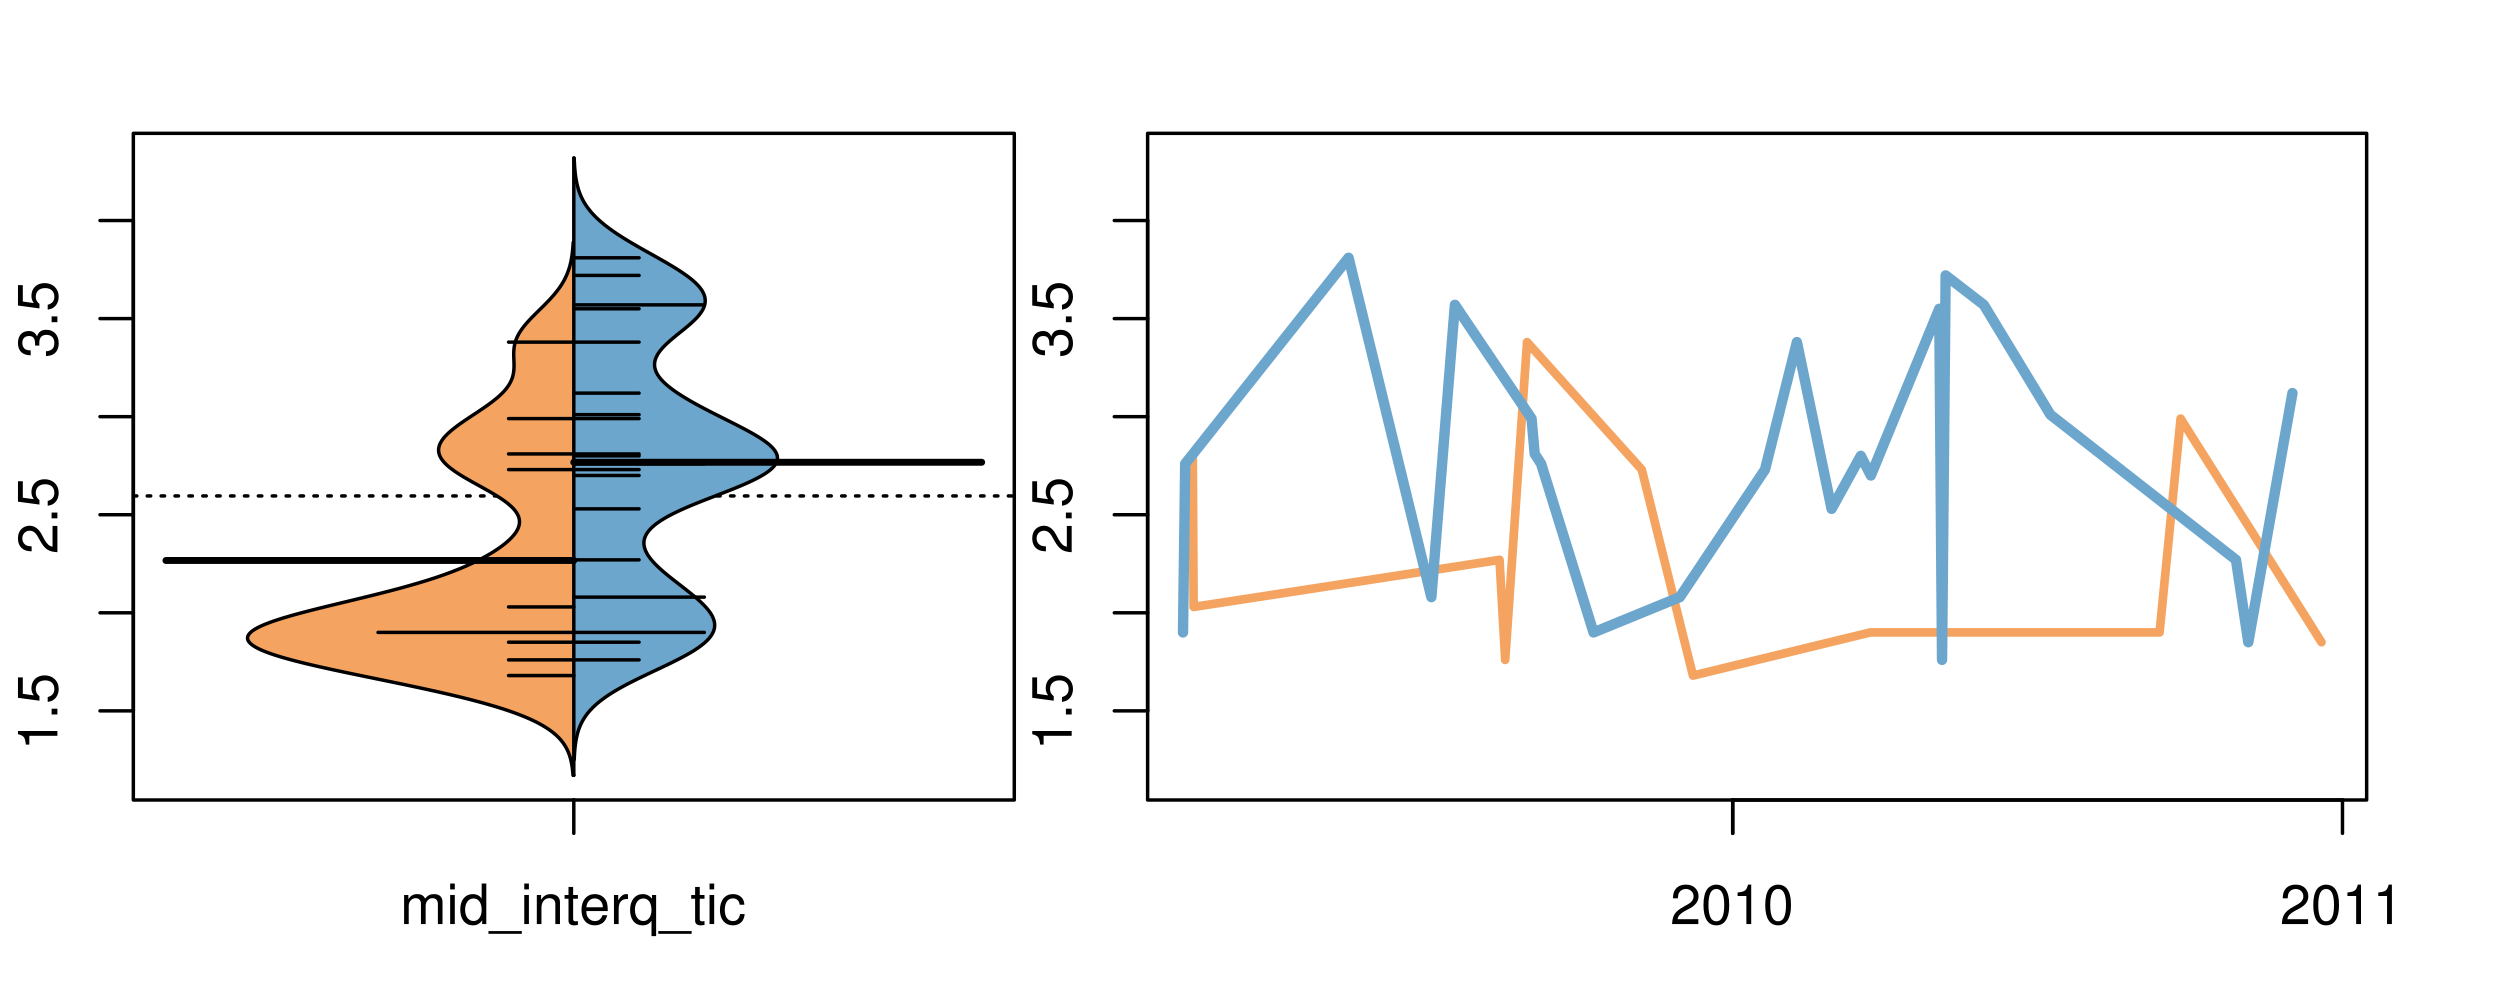 <?xml version="1.0" encoding="UTF-8"?>
<svg xmlns="http://www.w3.org/2000/svg" xmlns:xlink="http://www.w3.org/1999/xlink" width="540pt" height="216pt" viewBox="0 0 540 216" version="1.1">
<defs>
<g>
<symbol overflow="visible" id="glyph0-0">
<path style="stroke:none;" d="M -6.062 -3.109 L 0 -3.109 L 0 -4.156 L -8.516 -4.156 L -8.516 -3.469 C -7.203 -3.094 -7.016 -2.859 -6.812 -1.219 L -6.062 -1.219 Z M -6.062 -3.109 "/>
</symbol>
<symbol overflow="visible" id="glyph0-1">
<path style="stroke:none;" d="M -1.25 -2.297 L -1.25 -1.047 L 0 -1.047 L 0 -2.297 Z M -1.25 -2.297 "/>
</symbol>
<symbol overflow="visible" id="glyph0-2">
<path style="stroke:none;" d="M -8.516 -5.719 L -8.516 -1.312 L -3.875 -0.688 L -3.875 -1.656 C -4.469 -2.141 -4.672 -2.562 -4.672 -3.219 C -4.672 -4.359 -3.891 -5.078 -2.625 -5.078 C -1.406 -5.078 -0.656 -4.375 -0.656 -3.219 C -0.656 -2.297 -1.125 -1.734 -2.094 -1.469 L -2.094 -0.422 C -1.391 -0.562 -1.062 -0.688 -0.75 -0.938 C -0.094 -1.422 0.281 -2.281 0.281 -3.234 C 0.281 -4.953 -0.969 -6.156 -2.766 -6.156 C -4.453 -6.156 -5.609 -5.047 -5.609 -3.406 C -5.609 -2.812 -5.453 -2.328 -5.094 -1.844 L -7.469 -2.172 L -7.469 -5.719 Z M -8.516 -5.719 "/>
</symbol>
<symbol overflow="visible" id="glyph0-3">
<path style="stroke:none;" d="M -1.047 -6.078 L -1.047 -1.594 C -1.734 -1.703 -2.188 -2.094 -2.797 -3.125 L -3.438 -4.328 C -4.094 -5.516 -4.969 -6.125 -6.016 -6.125 C -6.719 -6.125 -7.375 -5.844 -7.844 -5.344 C -8.297 -4.844 -8.516 -4.219 -8.516 -3.406 C -8.516 -2.328 -8.125 -1.531 -7.406 -1.062 C -6.953 -0.75 -6.422 -0.625 -5.562 -0.594 L -5.562 -1.656 C -6.125 -1.688 -6.484 -1.766 -6.75 -1.906 C -7.266 -2.188 -7.578 -2.734 -7.578 -3.375 C -7.578 -4.328 -6.906 -5.047 -5.984 -5.047 C -5.312 -5.047 -4.734 -4.656 -4.312 -3.906 L -3.688 -2.797 C -2.672 -1.016 -1.875 -0.5 0 -0.406 L 0 -6.078 Z M -1.047 -6.078 "/>
</symbol>
<symbol overflow="visible" id="glyph0-4">
<path style="stroke:none;" d="M -3.906 -2.656 L -3.906 -3.234 C -3.906 -4.391 -3.391 -4.984 -2.359 -4.984 C -1.297 -4.984 -0.656 -4.328 -0.656 -3.234 C -0.656 -2.078 -1.234 -1.516 -2.469 -1.438 L -2.469 -0.391 C -1.781 -0.438 -1.344 -0.547 -0.953 -0.75 C -0.141 -1.188 0.281 -2.031 0.281 -3.188 C 0.281 -4.938 -0.766 -6.078 -2.375 -6.078 C -3.453 -6.078 -4.062 -5.656 -4.406 -4.625 C -4.719 -5.422 -5.312 -5.812 -6.172 -5.812 C -7.625 -5.812 -8.516 -4.844 -8.516 -3.234 C -8.516 -1.516 -7.578 -0.594 -5.766 -0.562 L -5.766 -1.625 C -6.281 -1.625 -6.562 -1.688 -6.828 -1.812 C -7.297 -2.047 -7.578 -2.578 -7.578 -3.234 C -7.578 -4.172 -7.031 -4.734 -6.125 -4.734 C -5.531 -4.734 -5.172 -4.531 -4.984 -4.062 C -4.859 -3.766 -4.812 -3.391 -4.797 -2.656 Z M -3.906 -2.656 "/>
</symbol>
<symbol overflow="visible" id="glyph0-5">
<path style="stroke:none;" d="M -8.75 -5.938 L -8.75 -4.938 L -5.5 -4.938 C -6.125 -4.531 -6.469 -3.859 -6.469 -3.016 C -6.469 -1.375 -5.156 -0.312 -3.156 -0.312 C -1.031 -0.312 0.281 -1.359 0.281 -3.047 C 0.281 -3.906 -0.047 -4.516 -0.828 -5.047 L 0 -5.047 L 0 -5.938 Z M -5.531 -3.188 C -5.531 -4.266 -4.578 -4.938 -3.078 -4.938 C -1.625 -4.938 -0.656 -4.25 -0.656 -3.188 C -0.656 -2.094 -1.625 -1.359 -3.094 -1.359 C -4.562 -1.359 -5.531 -2.094 -5.531 -3.188 Z M -5.531 -3.188 "/>
</symbol>
<symbol overflow="visible" id="glyph0-6">
<path style="stroke:none;" d="M -6.281 -3.094 L -6.281 -2.047 L -7.266 -2.047 C -7.688 -2.047 -7.906 -2.297 -7.906 -2.75 C -7.906 -2.828 -7.906 -2.875 -7.891 -3.094 L -8.719 -3.094 C -8.766 -2.875 -8.781 -2.734 -8.781 -2.531 C -8.781 -1.609 -8.25 -1.062 -7.359 -1.062 L -6.281 -1.062 L -6.281 -0.219 L -5.469 -0.219 L -5.469 -1.062 L 0 -1.062 L 0 -2.047 L -5.469 -2.047 L -5.469 -3.094 Z M -6.281 -3.094 "/>
</symbol>
<symbol overflow="visible" id="glyph0-7">
<path style="stroke:none;" d="M 1.516 -6.938 L 1.516 0.266 L 2.109 0.266 L 2.109 -6.938 Z M 1.516 -6.938 "/>
</symbol>
<symbol overflow="visible" id="glyph0-8">
<path style="stroke:none;" d="M -6.469 -3.266 C -6.469 -1.5 -5.203 -0.438 -3.094 -0.438 C -0.984 -0.438 0.281 -1.484 0.281 -3.281 C 0.281 -5.047 -0.984 -6.125 -3.047 -6.125 C -5.219 -6.125 -6.469 -5.078 -6.469 -3.266 Z M -5.547 -3.281 C -5.547 -4.406 -4.625 -5.078 -3.062 -5.078 C -1.578 -5.078 -0.641 -4.375 -0.641 -3.281 C -0.641 -2.156 -1.578 -1.469 -3.094 -1.469 C -4.609 -1.469 -5.547 -2.156 -5.547 -3.281 Z M -5.547 -3.281 "/>
</symbol>
<symbol overflow="visible" id="glyph0-9">
<path style="stroke:none;" d="M -8.75 -1.828 L -8.75 -0.812 L 0 -0.812 L 0 -1.828 Z M -8.75 -1.828 "/>
</symbol>
<symbol overflow="visible" id="glyph0-10">
<path style="stroke:none;" d="M 0 -3.422 L -6.281 -5.828 L -6.281 -4.703 L -1.188 -2.922 L -6.281 -1.25 L -6.281 -0.125 L 0 -2.328 Z M 0 -3.422 "/>
</symbol>
<symbol overflow="visible" id="glyph0-11">
<path style="stroke:none;" d="M -0.594 -6.422 C -0.562 -6.312 -0.562 -6.266 -0.562 -6.203 C -0.562 -5.859 -0.75 -5.656 -1.062 -5.656 L -4.75 -5.656 C -5.875 -5.656 -6.469 -4.844 -6.469 -3.297 C -6.469 -2.391 -6.203 -1.625 -5.734 -1.219 C -5.406 -0.922 -5.047 -0.797 -4.422 -0.781 L -4.422 -1.781 C -5.203 -1.875 -5.547 -2.328 -5.547 -3.266 C -5.547 -4.156 -5.203 -4.672 -4.609 -4.672 L -4.344 -4.672 C -3.922 -4.672 -3.75 -4.422 -3.641 -3.625 C -3.469 -2.203 -3.422 -1.984 -3.266 -1.609 C -2.969 -0.875 -2.406 -0.5 -1.578 -0.5 C -0.438 -0.5 0.281 -1.297 0.281 -2.562 C 0.281 -3.359 0 -4 -0.641 -4.703 C -0.016 -4.781 0.281 -5.094 0.281 -5.734 C 0.281 -5.938 0.25 -6.094 0.172 -6.422 Z M -1.984 -4.672 C -1.641 -4.672 -1.438 -4.578 -1.156 -4.266 C -0.797 -3.859 -0.594 -3.375 -0.594 -2.781 C -0.594 -2 -0.969 -1.547 -1.609 -1.547 C -2.266 -1.547 -2.609 -1.984 -2.766 -3.062 C -2.906 -4.109 -2.953 -4.328 -3.109 -4.672 Z M -1.984 -4.672 "/>
</symbol>
<symbol overflow="visible" id="glyph0-12">
<path style="stroke:none;" d="M 0 -5.781 L -6.281 -5.781 L -6.281 -4.781 L -2.719 -4.781 C -1.438 -4.781 -0.594 -4.109 -0.594 -3.078 C -0.594 -2.281 -1.078 -1.781 -1.844 -1.781 L -6.281 -1.781 L -6.281 -0.781 L -1.438 -0.781 C -0.391 -0.781 0.281 -1.562 0.281 -2.781 C 0.281 -3.703 -0.047 -4.297 -0.875 -4.891 L 0 -4.891 Z M 0 -5.781 "/>
</symbol>
<symbol overflow="visible" id="glyph0-13">
<path style="stroke:none;" d="M -2.812 -6.156 C -3.766 -6.156 -4.344 -6.078 -4.812 -5.906 C -5.844 -5.5 -6.469 -4.531 -6.469 -3.359 C -6.469 -1.609 -5.125 -0.484 -3.062 -0.484 C -1 -0.484 0.281 -1.578 0.281 -3.344 C 0.281 -4.781 -0.547 -5.766 -1.906 -6.031 L -1.906 -5.016 C -1.078 -4.734 -0.641 -4.172 -0.641 -3.375 C -0.641 -2.734 -0.938 -2.203 -1.469 -1.859 C -1.828 -1.625 -2.188 -1.531 -2.812 -1.531 Z M -3.625 -1.547 C -4.781 -1.625 -5.547 -2.344 -5.547 -3.344 C -5.547 -4.328 -4.734 -5.094 -3.703 -5.094 C -3.672 -5.094 -3.641 -5.094 -3.625 -5.078 Z M -3.625 -1.547 "/>
</symbol>
<symbol overflow="visible" id="glyph1-0">
<path style="stroke:none;" d="M 0.844 -6.281 L 0.844 0 L 1.844 0 L 1.844 -3.953 C 1.844 -4.859 2.516 -5.594 3.328 -5.594 C 4.062 -5.594 4.484 -5.141 4.484 -4.328 L 4.484 0 L 5.5 0 L 5.5 -3.953 C 5.5 -4.859 6.156 -5.594 6.969 -5.594 C 7.703 -5.594 8.141 -5.125 8.141 -4.328 L 8.141 0 L 9.141 0 L 9.141 -4.719 C 9.141 -5.844 8.5 -6.469 7.312 -6.469 C 6.484 -6.469 5.969 -6.219 5.391 -5.516 C 5.016 -6.188 4.516 -6.469 3.703 -6.469 C 2.859 -6.469 2.297 -6.156 1.766 -5.406 L 1.766 -6.281 Z M 0.844 -6.281 "/>
</symbol>
<symbol overflow="visible" id="glyph1-1">
<path style="stroke:none;" d="M 1.797 -6.281 L 0.797 -6.281 L 0.797 0 L 1.797 0 Z M 1.797 -8.75 L 0.797 -8.75 L 0.797 -7.484 L 1.797 -7.484 Z M 1.797 -8.75 "/>
</symbol>
<symbol overflow="visible" id="glyph1-2">
<path style="stroke:none;" d="M 5.938 -8.75 L 4.938 -8.75 L 4.938 -5.5 C 4.531 -6.125 3.859 -6.469 3.016 -6.469 C 1.375 -6.469 0.312 -5.156 0.312 -3.156 C 0.312 -1.031 1.359 0.281 3.047 0.281 C 3.906 0.281 4.516 -0.047 5.047 -0.828 L 5.047 0 L 5.938 0 Z M 3.188 -5.531 C 4.266 -5.531 4.938 -4.578 4.938 -3.078 C 4.938 -1.625 4.25 -0.656 3.188 -0.656 C 2.094 -0.656 1.359 -1.625 1.359 -3.094 C 1.359 -4.562 2.094 -5.531 3.188 -5.531 Z M 3.188 -5.531 "/>
</symbol>
<symbol overflow="visible" id="glyph1-3">
<path style="stroke:none;" d="M 6.938 1.516 L -0.266 1.516 L -0.266 2.109 L 6.938 2.109 Z M 6.938 1.516 "/>
</symbol>
<symbol overflow="visible" id="glyph1-4">
<path style="stroke:none;" d="M 0.844 -6.281 L 0.844 0 L 1.844 0 L 1.844 -3.469 C 1.844 -4.75 2.516 -5.594 3.547 -5.594 C 4.344 -5.594 4.844 -5.109 4.844 -4.359 L 4.844 0 L 5.844 0 L 5.844 -4.75 C 5.844 -5.797 5.062 -6.469 3.859 -6.469 C 2.922 -6.469 2.312 -6.109 1.766 -5.234 L 1.766 -6.281 Z M 0.844 -6.281 "/>
</symbol>
<symbol overflow="visible" id="glyph1-5">
<path style="stroke:none;" d="M 3.047 -6.281 L 2.016 -6.281 L 2.016 -8.016 L 1.016 -8.016 L 1.016 -6.281 L 0.172 -6.281 L 0.172 -5.469 L 1.016 -5.469 L 1.016 -0.719 C 1.016 -0.078 1.453 0.281 2.234 0.281 C 2.469 0.281 2.719 0.25 3.047 0.188 L 3.047 -0.641 C 2.922 -0.609 2.766 -0.594 2.562 -0.594 C 2.141 -0.594 2.016 -0.719 2.016 -1.156 L 2.016 -5.469 L 3.047 -5.469 Z M 3.047 -6.281 "/>
</symbol>
<symbol overflow="visible" id="glyph1-6">
<path style="stroke:none;" d="M 6.156 -2.812 C 6.156 -3.766 6.078 -4.344 5.906 -4.812 C 5.5 -5.844 4.531 -6.469 3.359 -6.469 C 1.609 -6.469 0.484 -5.125 0.484 -3.062 C 0.484 -1 1.578 0.281 3.344 0.281 C 4.781 0.281 5.766 -0.547 6.031 -1.906 L 5.016 -1.906 C 4.734 -1.078 4.172 -0.641 3.375 -0.641 C 2.734 -0.641 2.203 -0.938 1.859 -1.469 C 1.625 -1.828 1.531 -2.188 1.531 -2.812 Z M 1.547 -3.625 C 1.625 -4.781 2.344 -5.547 3.344 -5.547 C 4.328 -5.547 5.094 -4.734 5.094 -3.703 C 5.094 -3.672 5.094 -3.641 5.078 -3.625 Z M 1.547 -3.625 "/>
</symbol>
<symbol overflow="visible" id="glyph1-7">
<path style="stroke:none;" d="M 0.828 -6.281 L 0.828 0 L 1.844 0 L 1.844 -3.266 C 1.844 -4.156 2.062 -4.75 2.547 -5.094 C 2.859 -5.328 3.156 -5.406 3.859 -5.406 L 3.859 -6.438 C 3.688 -6.453 3.594 -6.469 3.469 -6.469 C 2.812 -6.469 2.328 -6.078 1.75 -5.141 L 1.75 -6.281 Z M 0.828 -6.281 "/>
</symbol>
<symbol overflow="visible" id="glyph1-8">
<path style="stroke:none;" d="M 5.938 2.609 L 5.938 -6.281 L 5.047 -6.281 L 5.047 -5.453 C 4.578 -6.109 3.875 -6.469 3.047 -6.469 C 1.391 -6.469 0.312 -5.109 0.312 -3.031 C 0.312 -0.984 1.344 0.281 3 0.281 C 3.875 0.281 4.469 -0.031 4.938 -0.719 L 4.938 2.609 Z M 3.188 -5.531 C 4.266 -5.531 4.938 -4.578 4.938 -3.062 C 4.938 -1.625 4.25 -0.656 3.188 -0.656 C 2.094 -0.656 1.359 -1.625 1.359 -3.094 C 1.359 -4.547 2.094 -5.531 3.188 -5.531 Z M 3.188 -5.531 "/>
</symbol>
<symbol overflow="visible" id="glyph1-9">
<path style="stroke:none;" d="M 5.656 -4.172 C 5.609 -4.781 5.469 -5.188 5.234 -5.531 C 4.797 -6.125 4.047 -6.469 3.172 -6.469 C 1.469 -6.469 0.375 -5.125 0.375 -3.031 C 0.375 -1.016 1.453 0.281 3.156 0.281 C 4.656 0.281 5.609 -0.625 5.719 -2.156 L 4.719 -2.156 C 4.547 -1.156 4.031 -0.641 3.188 -0.641 C 2.078 -0.641 1.422 -1.547 1.422 -3.031 C 1.422 -4.609 2.062 -5.547 3.156 -5.547 C 4 -5.547 4.531 -5.047 4.641 -4.172 Z M 5.656 -4.172 "/>
</symbol>
<symbol overflow="visible" id="glyph1-10">
<path style="stroke:none;" d="M 6.078 -1.047 L 1.594 -1.047 C 1.703 -1.734 2.094 -2.188 3.125 -2.797 L 4.328 -3.438 C 5.516 -4.094 6.125 -4.969 6.125 -6.016 C 6.125 -6.719 5.844 -7.375 5.344 -7.844 C 4.844 -8.297 4.219 -8.516 3.406 -8.516 C 2.328 -8.516 1.531 -8.125 1.062 -7.406 C 0.75 -6.953 0.625 -6.422 0.594 -5.562 L 1.656 -5.562 C 1.688 -6.125 1.766 -6.484 1.906 -6.75 C 2.188 -7.266 2.734 -7.578 3.375 -7.578 C 4.328 -7.578 5.047 -6.906 5.047 -5.984 C 5.047 -5.312 4.656 -4.734 3.906 -4.312 L 2.797 -3.688 C 1.016 -2.672 0.5 -1.875 0.406 0 L 6.078 0 Z M 6.078 -1.047 "/>
</symbol>
<symbol overflow="visible" id="glyph1-11">
<path style="stroke:none;" d="M 3.297 -8.516 C 2.516 -8.516 1.781 -8.156 1.344 -7.578 C 0.797 -6.828 0.516 -5.688 0.516 -4.109 C 0.516 -1.25 1.469 0.281 3.297 0.281 C 5.094 0.281 6.078 -1.25 6.078 -4.047 C 6.078 -5.703 5.812 -6.797 5.25 -7.578 C 4.812 -8.172 4.109 -8.516 3.297 -8.516 Z M 3.297 -7.578 C 4.438 -7.578 5 -6.422 5 -4.141 C 5 -1.734 4.453 -0.594 3.281 -0.594 C 2.156 -0.594 1.594 -1.781 1.594 -4.109 C 1.594 -6.438 2.156 -7.578 3.297 -7.578 Z M 3.297 -7.578 "/>
</symbol>
<symbol overflow="visible" id="glyph1-12">
<path style="stroke:none;" d="M 3.109 -6.062 L 3.109 0 L 4.156 0 L 4.156 -8.516 L 3.469 -8.516 C 3.094 -7.203 2.859 -7.016 1.219 -6.812 L 1.219 -6.062 Z M 3.109 -6.062 "/>
</symbol>
</g>
<clipPath id="clip1">
  <path d="M 28.801 28.801 L 220.086 28.801 L 220.086 173.801 L 28.801 173.801 Z M 28.801 28.801 "/>
</clipPath>
<clipPath id="clip2">
  <path d="M 247.887 28.801 L 512.199 28.801 L 512.199 173.801 L 247.887 173.801 Z M 247.887 28.801 "/>
</clipPath>
<clipPath id="clip3">
  <path d="M 233.484 14.398 L 526.598 14.398 L 526.598 188.199 L 233.484 188.199 Z M 233.484 14.398 "/>
</clipPath>
<clipPath id="clip4">
  <path d="M 247.887 28.801 L 512.199 28.801 L 512.199 173.801 L 247.887 173.801 Z M 247.887 28.801 "/>
</clipPath>
</defs>
<g id="surface846">
<path style="fill:none;stroke-width:0.75;stroke-linecap:round;stroke-linejoin:round;stroke:rgb(0%,0%,0%);stroke-opacity:1;stroke-miterlimit:10;" d="M 28.801 172.801 L 219.086 172.801 L 219.086 28.801 L 28.801 28.801 L 28.801 172.801 "/>
<path style="fill:none;stroke-width:0.75;stroke-linecap:round;stroke-linejoin:round;stroke:rgb(0%,0%,0%);stroke-opacity:1;stroke-miterlimit:10;" d="M 28.801 153.547 L 28.801 47.629 "/>
<path style="fill:none;stroke-width:0.75;stroke-linecap:round;stroke-linejoin:round;stroke:rgb(0%,0%,0%);stroke-opacity:1;stroke-miterlimit:10;" d="M 28.801 153.547 L 21.602 153.547 "/>
<path style="fill:none;stroke-width:0.75;stroke-linecap:round;stroke-linejoin:round;stroke:rgb(0%,0%,0%);stroke-opacity:1;stroke-miterlimit:10;" d="M 28.801 132.363 L 21.602 132.363 "/>
<path style="fill:none;stroke-width:0.75;stroke-linecap:round;stroke-linejoin:round;stroke:rgb(0%,0%,0%);stroke-opacity:1;stroke-miterlimit:10;" d="M 28.801 111.18 L 21.602 111.18 "/>
<path style="fill:none;stroke-width:0.75;stroke-linecap:round;stroke-linejoin:round;stroke:rgb(0%,0%,0%);stroke-opacity:1;stroke-miterlimit:10;" d="M 28.801 89.996 L 21.602 89.996 "/>
<path style="fill:none;stroke-width:0.75;stroke-linecap:round;stroke-linejoin:round;stroke:rgb(0%,0%,0%);stroke-opacity:1;stroke-miterlimit:10;" d="M 28.801 68.812 L 21.602 68.812 "/>
<path style="fill:none;stroke-width:0.75;stroke-linecap:round;stroke-linejoin:round;stroke:rgb(0%,0%,0%);stroke-opacity:1;stroke-miterlimit:10;" d="M 28.801 47.629 L 21.602 47.629 "/>
<g style="fill:rgb(0%,0%,0%);fill-opacity:1;">
  <use xlink:href="#glyph0-0" x="12.396" y="162.047"/>
  <use xlink:href="#glyph0-1" x="12.396" y="155.375"/>
  <use xlink:href="#glyph0-2" x="12.396" y="152.039"/>
</g>
<g style="fill:rgb(0%,0%,0%);fill-opacity:1;">
  <use xlink:href="#glyph0-3" x="12.396" y="119.68"/>
  <use xlink:href="#glyph0-1" x="12.396" y="113.008"/>
  <use xlink:href="#glyph0-2" x="12.396" y="109.672"/>
</g>
<g style="fill:rgb(0%,0%,0%);fill-opacity:1;">
  <use xlink:href="#glyph0-4" x="12.396" y="77.312"/>
  <use xlink:href="#glyph0-1" x="12.396" y="70.641"/>
  <use xlink:href="#glyph0-2" x="12.396" y="67.305"/>
</g>
<path style="fill:none;stroke-width:0.75;stroke-linecap:round;stroke-linejoin:round;stroke:rgb(0%,0%,0%);stroke-opacity:1;stroke-miterlimit:10;" d="M 123.941 172.801 L 123.941 172.801 "/>
<path style="fill:none;stroke-width:0.75;stroke-linecap:round;stroke-linejoin:round;stroke:rgb(0%,0%,0%);stroke-opacity:1;stroke-miterlimit:10;" d="M 123.941 172.801 L 123.941 180 "/>
<g style="fill:rgb(0%,0%,0%);fill-opacity:1;">
  <use xlink:href="#glyph1-0" x="86.441" y="199.596"/>
  <use xlink:href="#glyph1-1" x="96.438" y="199.596"/>
  <use xlink:href="#glyph1-2" x="99.102" y="199.596"/>
  <use xlink:href="#glyph1-3" x="105.773" y="199.596"/>
  <use xlink:href="#glyph1-1" x="112.445" y="199.596"/>
  <use xlink:href="#glyph1-4" x="115.109" y="199.596"/>
  <use xlink:href="#glyph1-5" x="121.781" y="199.596"/>
  <use xlink:href="#glyph1-6" x="125.117" y="199.596"/>
  <use xlink:href="#glyph1-7" x="131.789" y="199.596"/>
  <use xlink:href="#glyph1-8" x="135.785" y="199.596"/>
  <use xlink:href="#glyph1-3" x="142.457" y="199.596"/>
  <use xlink:href="#glyph1-5" x="149.129" y="199.596"/>
  <use xlink:href="#glyph1-1" x="152.465" y="199.596"/>
  <use xlink:href="#glyph1-9" x="155.129" y="199.596"/>
</g>
<g clip-path="url(#clip1)" clip-rule="nonzero">
<path style="fill:none;stroke-width:0.75;stroke-linecap:round;stroke-linejoin:round;stroke:rgb(0%,0%,0%);stroke-opacity:1;stroke-dasharray:0.75,2.25;stroke-miterlimit:10;" d="M 28.801 107.125 L 219.086 107.125 "/>
<path style=" stroke:none;fill-rule:nonzero;fill:rgb(95.686%,64.314%,37.647%);fill-opacity:1;" d="M 123.941 52.352 L 123.812 52.352 L 123.797 52.578 L 123.785 52.801 L 123.754 53.254 L 123.734 53.477 L 123.695 53.93 L 123.672 54.152 L 123.648 54.379 L 123.621 54.605 L 123.594 54.828 L 123.531 55.281 L 123.496 55.504 L 123.461 55.73 L 123.418 55.957 L 123.379 56.18 L 123.285 56.633 L 123.234 56.855 L 123.18 57.082 L 123.121 57.309 L 123.059 57.531 L 122.996 57.758 L 122.926 57.984 L 122.855 58.207 L 122.777 58.434 L 122.695 58.66 L 122.613 58.883 L 122.523 59.109 L 122.43 59.336 L 122.328 59.559 L 122.227 59.785 L 122.117 60.012 L 122.004 60.234 L 121.891 60.461 L 121.766 60.688 L 121.637 60.91 L 121.504 61.137 L 121.367 61.363 L 121.223 61.586 L 121.074 61.812 L 120.762 62.266 L 120.598 62.488 L 120.254 62.941 L 120.074 63.164 L 119.891 63.391 L 119.699 63.617 L 119.508 63.84 L 119.109 64.293 L 118.902 64.516 L 118.695 64.742 L 118.48 64.969 L 118.266 65.191 L 117.828 65.645 L 117.152 66.32 L 116.926 66.543 L 116.465 66.996 L 116.238 67.219 L 116.008 67.445 L 115.781 67.672 L 115.555 67.895 L 115.328 68.121 L 115.105 68.348 L 114.887 68.57 L 114.668 68.797 L 114.457 69.023 L 114.246 69.246 L 114.039 69.473 L 113.84 69.699 L 113.641 69.922 L 113.266 70.375 L 113.086 70.598 L 112.914 70.824 L 112.75 71.051 L 112.59 71.273 L 112.438 71.5 L 112.293 71.727 L 112.156 71.949 L 112.027 72.176 L 111.906 72.402 L 111.789 72.625 L 111.688 72.852 L 111.59 73.078 L 111.496 73.301 L 111.414 73.527 L 111.344 73.754 L 111.273 73.977 L 111.215 74.203 L 111.164 74.43 L 111.117 74.652 L 111.078 74.879 L 111.047 75.105 L 111.02 75.328 L 111 75.555 L 110.984 75.781 L 110.973 76.004 L 110.965 76.457 L 110.965 76.68 L 110.969 76.906 L 110.977 77.133 L 110.984 77.355 L 111 77.809 L 111.008 78.031 L 111.023 78.484 L 111.027 78.707 L 111.031 78.934 L 111.027 79.16 L 111.023 79.383 L 111 79.836 L 110.98 80.059 L 110.953 80.285 L 110.918 80.512 L 110.883 80.734 L 110.832 80.961 L 110.777 81.188 L 110.715 81.41 L 110.645 81.637 L 110.562 81.863 L 110.473 82.086 L 110.371 82.312 L 110.262 82.539 L 110.145 82.762 L 110.012 82.988 L 109.871 83.215 L 109.723 83.438 L 109.562 83.664 L 109.391 83.891 L 109.207 84.117 L 109.016 84.34 L 108.812 84.566 L 108.602 84.793 L 108.379 85.016 L 108.145 85.242 L 107.902 85.469 L 107.652 85.691 L 107.391 85.918 L 107.121 86.145 L 106.844 86.367 L 106.559 86.594 L 106.27 86.82 L 105.969 87.043 L 105.664 87.27 L 105.352 87.496 L 105.035 87.719 L 104.387 88.172 L 104.055 88.395 L 103.383 88.848 L 103.047 89.07 L 102.707 89.297 L 102.363 89.523 L 102.023 89.746 L 101.344 90.199 L 101.004 90.422 L 100.672 90.648 L 100.336 90.875 L 100.008 91.098 L 99.684 91.324 L 99.363 91.551 L 99.051 91.773 L 98.742 92 L 98.441 92.227 L 98.148 92.449 L 97.867 92.676 L 97.59 92.902 L 97.32 93.125 L 97.066 93.352 L 96.82 93.578 L 96.586 93.801 L 96.363 94.027 L 96.148 94.254 L 95.953 94.477 L 95.77 94.703 L 95.598 94.93 L 95.441 95.152 L 95.301 95.379 L 95.172 95.605 L 95.059 95.828 L 94.965 96.055 L 94.887 96.281 L 94.824 96.504 L 94.777 96.73 L 94.746 96.957 L 94.734 97.18 L 94.742 97.406 L 94.762 97.633 L 94.805 97.855 L 94.863 98.082 L 94.938 98.309 L 95.031 98.531 L 95.145 98.758 L 95.27 98.984 L 95.418 99.207 L 95.582 99.434 L 95.758 99.66 L 95.957 99.883 L 96.168 100.109 L 96.395 100.336 L 96.641 100.559 L 96.898 100.785 L 97.172 101.012 L 97.457 101.234 L 97.758 101.461 L 98.07 101.688 L 98.395 101.91 L 98.734 102.137 L 99.078 102.363 L 99.434 102.586 L 99.801 102.812 L 100.172 103.039 L 100.555 103.262 L 100.941 103.488 L 101.336 103.715 L 101.734 103.938 L 102.539 104.391 L 102.949 104.613 L 103.762 105.066 L 104.172 105.293 L 104.574 105.516 L 105.379 105.969 L 105.77 106.191 L 106.16 106.418 L 106.543 106.645 L 106.918 106.867 L 107.285 107.094 L 107.645 107.32 L 107.992 107.543 L 108.336 107.77 L 108.664 107.996 L 108.977 108.219 L 109.285 108.445 L 109.574 108.672 L 109.852 108.895 L 110.117 109.121 L 110.367 109.348 L 110.602 109.57 L 110.824 109.797 L 111.027 110.023 L 111.215 110.246 L 111.387 110.473 L 111.547 110.699 L 111.684 110.922 L 111.809 111.148 L 111.914 111.375 L 112.004 111.598 L 112.078 111.824 L 112.137 112.051 L 112.172 112.273 L 112.199 112.5 L 112.207 112.727 L 112.195 112.949 L 112.172 113.176 L 112.133 113.402 L 112.074 113.625 L 112.004 113.852 L 111.918 114.078 L 111.812 114.301 L 111.699 114.527 L 111.57 114.754 L 111.426 114.977 L 111.27 115.203 L 111.102 115.43 L 110.918 115.652 L 110.723 115.879 L 110.516 116.105 L 110.066 116.555 L 109.824 116.781 L 109.566 117.004 L 109.305 117.23 L 109.031 117.457 L 108.742 117.68 L 108.449 117.906 L 108.145 118.133 L 107.824 118.355 L 107.5 118.582 L 107.164 118.809 L 106.816 119.031 L 106.461 119.258 L 106.094 119.484 L 105.715 119.707 L 105.328 119.934 L 104.934 120.16 L 104.523 120.383 L 104.105 120.609 L 103.676 120.836 L 103.23 121.059 L 102.781 121.285 L 102.316 121.512 L 101.836 121.734 L 101.348 121.961 L 100.848 122.188 L 100.332 122.41 L 99.805 122.637 L 99.262 122.863 L 98.703 123.086 L 98.133 123.312 L 97.547 123.539 L 96.945 123.762 L 96.332 123.988 L 95.703 124.215 L 95.055 124.438 L 94.391 124.664 L 93.715 124.891 L 93.02 125.113 L 92.309 125.34 L 91.586 125.566 L 90.84 125.789 L 90.086 126.016 L 89.312 126.242 L 88.523 126.465 L 87.723 126.691 L 86.906 126.918 L 86.074 127.145 L 85.23 127.367 L 84.375 127.594 L 83.504 127.82 L 82.625 128.043 L 81.734 128.27 L 80.832 128.496 L 79.922 128.719 L 79.008 128.945 L 78.082 129.172 L 77.156 129.395 L 75.289 129.848 L 74.355 130.07 L 73.418 130.297 L 72.488 130.523 L 71.559 130.746 L 70.633 130.973 L 69.715 131.199 L 68.805 131.422 L 67.906 131.648 L 67.02 131.875 L 66.145 132.098 L 65.285 132.324 L 64.449 132.551 L 63.625 132.773 L 62.82 133 L 62.047 133.227 L 61.289 133.449 L 60.559 133.676 L 59.863 133.902 L 59.188 134.125 L 58.543 134.352 L 57.938 134.578 L 57.359 134.801 L 56.816 135.027 L 56.316 135.254 L 55.848 135.477 L 55.418 135.703 L 55.035 135.93 L 54.684 136.152 L 54.379 136.379 L 54.121 136.605 L 53.898 136.828 L 53.723 137.055 L 53.598 137.281 L 53.508 137.504 L 53.465 137.73 L 53.48 137.957 L 53.527 138.18 L 53.621 138.406 L 53.773 138.633 L 53.957 138.855 L 54.188 139.082 L 54.473 139.309 L 54.793 139.531 L 55.156 139.758 L 55.574 139.984 L 56.02 140.207 L 56.512 140.434 L 57.051 140.66 L 57.621 140.883 L 58.23 141.109 L 58.887 141.336 L 59.57 141.559 L 60.285 141.785 L 61.047 142.012 L 61.828 142.234 L 62.641 142.461 L 63.492 142.688 L 64.363 142.91 L 65.258 143.137 L 66.188 143.363 L 67.133 143.586 L 68.098 143.812 L 69.086 144.039 L 70.09 144.262 L 71.113 144.488 L 72.148 144.715 L 73.199 144.938 L 74.258 145.164 L 75.332 145.391 L 76.41 145.613 L 77.496 145.84 L 78.586 146.066 L 79.68 146.289 L 81.875 146.742 L 82.973 146.965 L 84.066 147.191 L 85.156 147.418 L 86.246 147.641 L 87.328 147.867 L 88.398 148.094 L 89.465 148.32 L 90.52 148.543 L 91.562 148.77 L 92.598 148.996 L 93.621 149.219 L 94.625 149.445 L 95.621 149.672 L 96.602 149.895 L 97.562 150.121 L 98.508 150.348 L 99.441 150.57 L 100.348 150.797 L 101.246 151.023 L 102.121 151.246 L 102.973 151.473 L 103.812 151.699 L 104.633 151.922 L 105.426 152.148 L 106.203 152.375 L 106.961 152.598 L 107.691 152.824 L 108.41 153.051 L 109.105 153.273 L 109.773 153.5 L 110.43 153.727 L 111.062 153.949 L 111.672 154.176 L 112.262 154.402 L 112.836 154.625 L 113.383 154.852 L 113.918 155.078 L 114.43 155.301 L 114.918 155.527 L 115.395 155.754 L 115.852 155.977 L 116.285 156.203 L 116.703 156.43 L 117.105 156.652 L 117.484 156.879 L 117.855 157.105 L 118.207 157.328 L 118.539 157.555 L 118.859 157.781 L 119.164 158.004 L 119.449 158.23 L 119.727 158.457 L 119.992 158.68 L 120.238 158.906 L 120.473 159.133 L 120.699 159.355 L 120.906 159.582 L 121.105 159.809 L 121.297 160.031 L 121.473 160.258 L 121.645 160.484 L 121.801 160.707 L 121.949 160.934 L 122.09 161.16 L 122.223 161.383 L 122.348 161.609 L 122.465 161.836 L 122.574 162.059 L 122.77 162.512 L 122.859 162.734 L 122.941 162.961 L 123.02 163.188 L 123.094 163.41 L 123.16 163.637 L 123.223 163.863 L 123.281 164.086 L 123.336 164.312 L 123.383 164.539 L 123.43 164.762 L 123.473 164.988 L 123.512 165.215 L 123.551 165.438 L 123.586 165.664 L 123.617 165.891 L 123.645 166.113 L 123.672 166.34 L 123.695 166.566 L 123.719 166.789 L 123.758 167.242 L 123.773 167.465 L 123.941 167.465 Z M 123.941 52.352 "/>
<path style="fill:none;stroke-width:0.75;stroke-linecap:round;stroke-linejoin:round;stroke:rgb(0%,0%,0%);stroke-opacity:1;stroke-miterlimit:10;" d="M 123.941 52.352 L 123.812 52.352 L 123.797 52.578 L 123.785 52.801 L 123.754 53.254 L 123.734 53.477 L 123.695 53.93 L 123.672 54.152 L 123.648 54.379 L 123.621 54.605 L 123.594 54.828 L 123.531 55.281 L 123.496 55.504 L 123.461 55.73 L 123.418 55.957 L 123.379 56.18 L 123.285 56.633 L 123.234 56.855 L 123.18 57.082 L 123.121 57.309 L 123.059 57.531 L 122.996 57.758 L 122.926 57.984 L 122.855 58.207 L 122.777 58.434 L 122.695 58.66 L 122.613 58.883 L 122.523 59.109 L 122.43 59.336 L 122.328 59.559 L 122.227 59.785 L 122.117 60.012 L 122.004 60.234 L 121.891 60.461 L 121.766 60.688 L 121.637 60.91 L 121.504 61.137 L 121.367 61.363 L 121.223 61.586 L 121.074 61.812 L 120.762 62.266 L 120.598 62.488 L 120.254 62.941 L 120.074 63.164 L 119.891 63.391 L 119.699 63.617 L 119.508 63.84 L 119.109 64.293 L 118.902 64.516 L 118.695 64.742 L 118.48 64.969 L 118.266 65.191 L 117.828 65.645 L 117.152 66.32 L 116.926 66.543 L 116.465 66.996 L 116.238 67.219 L 116.008 67.445 L 115.781 67.672 L 115.555 67.895 L 115.328 68.121 L 115.105 68.348 L 114.887 68.57 L 114.668 68.797 L 114.457 69.023 L 114.246 69.246 L 114.039 69.473 L 113.84 69.699 L 113.641 69.922 L 113.266 70.375 L 113.086 70.598 L 112.914 70.824 L 112.75 71.051 L 112.59 71.273 L 112.438 71.5 L 112.293 71.727 L 112.156 71.949 L 112.027 72.176 L 111.906 72.402 L 111.789 72.625 L 111.688 72.852 L 111.59 73.078 L 111.496 73.301 L 111.414 73.527 L 111.344 73.754 L 111.273 73.977 L 111.215 74.203 L 111.164 74.43 L 111.117 74.652 L 111.078 74.879 L 111.047 75.105 L 111.02 75.328 L 111 75.555 L 110.984 75.781 L 110.973 76.004 L 110.965 76.457 L 110.965 76.68 L 110.969 76.906 L 110.977 77.133 L 110.984 77.355 L 111 77.809 L 111.008 78.031 L 111.023 78.484 L 111.027 78.707 L 111.031 78.934 L 111.027 79.16 L 111.023 79.383 L 111 79.836 L 110.98 80.059 L 110.953 80.285 L 110.918 80.512 L 110.883 80.734 L 110.832 80.961 L 110.777 81.188 L 110.715 81.41 L 110.645 81.637 L 110.562 81.863 L 110.473 82.086 L 110.371 82.312 L 110.262 82.539 L 110.145 82.762 L 110.012 82.988 L 109.871 83.215 L 109.723 83.438 L 109.562 83.664 L 109.391 83.891 L 109.207 84.117 L 109.016 84.34 L 108.812 84.566 L 108.602 84.793 L 108.379 85.016 L 108.145 85.242 L 107.902 85.469 L 107.652 85.691 L 107.391 85.918 L 107.121 86.145 L 106.844 86.367 L 106.559 86.594 L 106.27 86.82 L 105.969 87.043 L 105.664 87.27 L 105.352 87.496 L 105.035 87.719 L 104.387 88.172 L 104.055 88.395 L 103.383 88.848 L 103.047 89.07 L 102.707 89.297 L 102.363 89.523 L 102.023 89.746 L 101.344 90.199 L 101.004 90.422 L 100.672 90.648 L 100.336 90.875 L 100.008 91.098 L 99.684 91.324 L 99.363 91.551 L 99.051 91.773 L 98.742 92 L 98.441 92.227 L 98.148 92.449 L 97.867 92.676 L 97.59 92.902 L 97.32 93.125 L 97.066 93.352 L 96.82 93.578 L 96.586 93.801 L 96.363 94.027 L 96.148 94.254 L 95.953 94.477 L 95.77 94.703 L 95.598 94.93 L 95.441 95.152 L 95.301 95.379 L 95.172 95.605 L 95.059 95.828 L 94.965 96.055 L 94.887 96.281 L 94.824 96.504 L 94.777 96.73 L 94.746 96.957 L 94.734 97.18 L 94.742 97.406 L 94.762 97.633 L 94.805 97.855 L 94.863 98.082 L 94.938 98.309 L 95.031 98.531 L 95.145 98.758 L 95.27 98.984 L 95.418 99.207 L 95.582 99.434 L 95.758 99.66 L 95.957 99.883 L 96.168 100.109 L 96.395 100.336 L 96.641 100.559 L 96.898 100.785 L 97.172 101.012 L 97.457 101.234 L 97.758 101.461 L 98.07 101.688 L 98.395 101.91 L 98.734 102.137 L 99.078 102.363 L 99.434 102.586 L 99.801 102.812 L 100.172 103.039 L 100.555 103.262 L 100.941 103.488 L 101.336 103.715 L 101.734 103.938 L 102.539 104.391 L 102.949 104.613 L 103.762 105.066 L 104.172 105.293 L 104.574 105.516 L 105.379 105.969 L 105.77 106.191 L 106.16 106.418 L 106.543 106.645 L 106.918 106.867 L 107.285 107.094 L 107.645 107.32 L 107.992 107.543 L 108.336 107.77 L 108.664 107.996 L 108.977 108.219 L 109.285 108.445 L 109.574 108.672 L 109.852 108.895 L 110.117 109.121 L 110.367 109.348 L 110.602 109.57 L 110.824 109.797 L 111.027 110.023 L 111.215 110.246 L 111.387 110.473 L 111.547 110.699 L 111.684 110.922 L 111.809 111.148 L 111.914 111.375 L 112.004 111.598 L 112.078 111.824 L 112.137 112.051 L 112.172 112.273 L 112.199 112.5 L 112.207 112.727 L 112.195 112.949 L 112.172 113.176 L 112.133 113.402 L 112.074 113.625 L 112.004 113.852 L 111.918 114.078 L 111.812 114.301 L 111.699 114.527 L 111.57 114.754 L 111.426 114.977 L 111.27 115.203 L 111.102 115.43 L 110.918 115.652 L 110.723 115.879 L 110.516 116.105 L 110.066 116.555 L 109.824 116.781 L 109.566 117.004 L 109.305 117.23 L 109.031 117.457 L 108.742 117.68 L 108.449 117.906 L 108.145 118.133 L 107.824 118.355 L 107.5 118.582 L 107.164 118.809 L 106.816 119.031 L 106.461 119.258 L 106.094 119.484 L 105.715 119.707 L 105.328 119.934 L 104.934 120.16 L 104.523 120.383 L 104.105 120.609 L 103.676 120.836 L 103.23 121.059 L 102.781 121.285 L 102.316 121.512 L 101.836 121.734 L 101.348 121.961 L 100.848 122.188 L 100.332 122.41 L 99.805 122.637 L 99.262 122.863 L 98.703 123.086 L 98.133 123.312 L 97.547 123.539 L 96.945 123.762 L 96.332 123.988 L 95.703 124.215 L 95.055 124.438 L 94.391 124.664 L 93.715 124.891 L 93.02 125.113 L 92.309 125.34 L 91.586 125.566 L 90.84 125.789 L 90.086 126.016 L 89.312 126.242 L 88.523 126.465 L 87.723 126.691 L 86.906 126.918 L 86.074 127.145 L 85.23 127.367 L 84.375 127.594 L 83.504 127.82 L 82.625 128.043 L 81.734 128.27 L 80.832 128.496 L 79.922 128.719 L 79.008 128.945 L 78.082 129.172 L 77.156 129.395 L 75.289 129.848 L 74.355 130.07 L 73.418 130.297 L 72.488 130.523 L 71.559 130.746 L 70.633 130.973 L 69.715 131.199 L 68.805 131.422 L 67.906 131.648 L 67.02 131.875 L 66.145 132.098 L 65.285 132.324 L 64.449 132.551 L 63.625 132.773 L 62.82 133 L 62.047 133.227 L 61.289 133.449 L 60.559 133.676 L 59.863 133.902 L 59.188 134.125 L 58.543 134.352 L 57.938 134.578 L 57.359 134.801 L 56.816 135.027 L 56.316 135.254 L 55.848 135.477 L 55.418 135.703 L 55.035 135.93 L 54.684 136.152 L 54.379 136.379 L 54.121 136.605 L 53.898 136.828 L 53.723 137.055 L 53.598 137.281 L 53.508 137.504 L 53.465 137.73 L 53.48 137.957 L 53.527 138.18 L 53.621 138.406 L 53.773 138.633 L 53.957 138.855 L 54.188 139.082 L 54.473 139.309 L 54.793 139.531 L 55.156 139.758 L 55.574 139.984 L 56.02 140.207 L 56.512 140.434 L 57.051 140.66 L 57.621 140.883 L 58.23 141.109 L 58.887 141.336 L 59.57 141.559 L 60.285 141.785 L 61.047 142.012 L 61.828 142.234 L 62.641 142.461 L 63.492 142.688 L 64.363 142.91 L 65.258 143.137 L 66.188 143.363 L 67.133 143.586 L 68.098 143.812 L 69.086 144.039 L 70.09 144.262 L 71.113 144.488 L 72.148 144.715 L 73.199 144.938 L 74.258 145.164 L 75.332 145.391 L 76.41 145.613 L 77.496 145.84 L 78.586 146.066 L 79.68 146.289 L 81.875 146.742 L 82.973 146.965 L 84.066 147.191 L 85.156 147.418 L 86.246 147.641 L 87.328 147.867 L 88.398 148.094 L 89.465 148.32 L 90.52 148.543 L 91.562 148.77 L 92.598 148.996 L 93.621 149.219 L 94.625 149.445 L 95.621 149.672 L 96.602 149.895 L 97.562 150.121 L 98.508 150.348 L 99.441 150.57 L 100.348 150.797 L 101.246 151.023 L 102.121 151.246 L 102.973 151.473 L 103.812 151.699 L 104.633 151.922 L 105.426 152.148 L 106.203 152.375 L 106.961 152.598 L 107.691 152.824 L 108.41 153.051 L 109.105 153.273 L 109.773 153.5 L 110.43 153.727 L 111.062 153.949 L 111.672 154.176 L 112.262 154.402 L 112.836 154.625 L 113.383 154.852 L 113.918 155.078 L 114.43 155.301 L 114.918 155.527 L 115.395 155.754 L 115.852 155.977 L 116.285 156.203 L 116.703 156.43 L 117.105 156.652 L 117.484 156.879 L 117.855 157.105 L 118.207 157.328 L 118.539 157.555 L 118.859 157.781 L 119.164 158.004 L 119.449 158.23 L 119.727 158.457 L 119.992 158.68 L 120.238 158.906 L 120.473 159.133 L 120.699 159.355 L 120.906 159.582 L 121.105 159.809 L 121.297 160.031 L 121.473 160.258 L 121.645 160.484 L 121.801 160.707 L 121.949 160.934 L 122.09 161.16 L 122.223 161.383 L 122.348 161.609 L 122.465 161.836 L 122.574 162.059 L 122.77 162.512 L 122.859 162.734 L 122.941 162.961 L 123.02 163.188 L 123.094 163.41 L 123.16 163.637 L 123.223 163.863 L 123.281 164.086 L 123.336 164.312 L 123.383 164.539 L 123.43 164.762 L 123.473 164.988 L 123.512 165.215 L 123.551 165.438 L 123.586 165.664 L 123.617 165.891 L 123.645 166.113 L 123.672 166.34 L 123.695 166.566 L 123.719 166.789 L 123.758 167.242 L 123.773 167.465 L 123.941 167.465 "/>
<path style=" stroke:none;fill-rule:nonzero;fill:rgb(42.353%,65.098%,80.392%);fill-opacity:1;" d="M 123.941 164.078 L 124.031 164.078 L 124.055 163.57 L 124.066 163.312 L 124.113 162.551 L 124.152 162.043 L 124.199 161.535 L 124.227 161.281 L 124.258 161.027 L 124.289 160.77 L 124.359 160.262 L 124.445 159.754 L 124.547 159.246 L 124.664 158.738 L 124.73 158.484 L 124.801 158.227 L 124.875 157.973 L 124.957 157.719 L 125.137 157.211 L 125.238 156.957 L 125.348 156.703 L 125.461 156.449 L 125.582 156.195 L 125.711 155.941 L 125.848 155.684 L 125.996 155.43 L 126.152 155.176 L 126.316 154.922 L 126.484 154.668 L 126.672 154.414 L 126.863 154.16 L 127.066 153.906 L 127.281 153.652 L 127.508 153.398 L 127.742 153.145 L 127.992 152.887 L 128.25 152.633 L 128.523 152.379 L 128.805 152.125 L 129.102 151.871 L 129.406 151.617 L 129.723 151.363 L 130.059 151.109 L 130.402 150.855 L 130.758 150.602 L 131.129 150.344 L 131.508 150.09 L 131.902 149.836 L 132.305 149.582 L 132.723 149.328 L 133.148 149.074 L 133.586 148.82 L 134.039 148.566 L 134.496 148.312 L 134.965 148.059 L 135.445 147.801 L 135.934 147.547 L 136.43 147.293 L 136.934 147.039 L 137.445 146.785 L 137.961 146.531 L 138.484 146.277 L 139.012 146.023 L 140.074 145.516 L 140.613 145.258 L 142.23 144.496 L 143.836 143.734 L 144.363 143.48 L 144.887 143.227 L 145.402 142.973 L 145.91 142.715 L 146.414 142.461 L 146.906 142.207 L 147.391 141.953 L 147.859 141.699 L 148.324 141.445 L 148.77 141.191 L 149.207 140.938 L 149.629 140.684 L 150.035 140.43 L 150.422 140.172 L 150.801 139.918 L 151.16 139.664 L 151.5 139.41 L 151.82 139.156 L 152.133 138.902 L 152.414 138.648 L 152.68 138.395 L 152.934 138.141 L 153.16 137.887 L 153.367 137.629 L 153.559 137.375 L 153.727 137.121 L 153.875 136.867 L 154.008 136.613 L 154.117 136.359 L 154.203 136.105 L 154.273 135.852 L 154.328 135.598 L 154.355 135.344 L 154.367 135.086 L 154.367 134.832 L 154.34 134.578 L 154.297 134.324 L 154.238 134.07 L 154.16 133.816 L 154.066 133.562 L 153.957 133.309 L 153.836 133.055 L 153.691 132.801 L 153.539 132.543 L 153.371 132.289 L 153.188 132.035 L 152.992 131.781 L 152.785 131.527 L 152.566 131.273 L 152.336 131.02 L 152.098 130.766 L 151.848 130.512 L 151.59 130.258 L 151.32 130 L 151.047 129.746 L 150.762 129.492 L 150.473 129.238 L 150.18 128.984 L 149.875 128.73 L 149.258 128.223 L 148.941 127.969 L 148.621 127.715 L 148.301 127.457 L 147.977 127.203 L 147.648 126.949 L 147.324 126.695 L 145.684 125.426 L 145.363 125.172 L 145.039 124.918 L 144.723 124.66 L 144.406 124.406 L 144.094 124.152 L 143.789 123.898 L 143.488 123.645 L 143.191 123.391 L 142.898 123.137 L 142.617 122.883 L 142.34 122.629 L 142.07 122.375 L 141.809 122.117 L 141.555 121.863 L 141.312 121.609 L 141.078 121.355 L 140.855 121.102 L 140.641 120.848 L 140.441 120.594 L 140.254 120.34 L 140.074 120.086 L 139.906 119.832 L 139.758 119.574 L 139.621 119.32 L 139.496 119.066 L 139.391 118.812 L 139.301 118.559 L 139.219 118.305 L 139.16 118.051 L 139.121 117.797 L 139.094 117.543 L 139.082 117.289 L 139.094 117.031 L 139.125 116.777 L 139.168 116.523 L 139.238 116.27 L 139.328 116.016 L 139.43 115.762 L 139.559 115.508 L 139.711 115.254 L 139.875 115 L 140.066 114.746 L 140.281 114.488 L 140.512 114.234 L 140.762 113.98 L 141.043 113.727 L 141.34 113.473 L 141.652 113.219 L 141.996 112.965 L 142.359 112.711 L 142.734 112.457 L 143.141 112.203 L 143.562 111.945 L 144.004 111.691 L 144.465 111.438 L 144.949 111.184 L 145.445 110.93 L 145.961 110.676 L 146.496 110.422 L 147.047 110.168 L 147.605 109.914 L 148.188 109.66 L 148.781 109.402 L 149.383 109.148 L 150 108.895 L 150.625 108.641 L 151.258 108.387 L 151.898 108.133 L 152.547 107.879 L 153.199 107.625 L 154.512 107.117 L 155.168 106.859 L 156.48 106.352 L 157.129 106.098 L 157.773 105.844 L 158.406 105.59 L 159.031 105.336 L 159.648 105.082 L 160.254 104.828 L 160.84 104.574 L 161.418 104.316 L 161.977 104.062 L 162.512 103.809 L 163.031 103.555 L 163.535 103.301 L 164.012 103.047 L 164.461 102.793 L 164.895 102.539 L 165.301 102.285 L 165.672 102.031 L 166.027 101.773 L 166.352 101.52 L 166.641 101.266 L 166.906 101.012 L 167.145 100.758 L 167.344 100.504 L 167.516 100.25 L 167.664 99.996 L 167.773 99.742 L 167.855 99.488 L 167.91 99.234 L 167.93 98.977 L 167.918 98.723 L 167.883 98.469 L 167.816 98.215 L 167.715 97.961 L 167.594 97.707 L 167.449 97.453 L 167.266 97.199 L 167.062 96.945 L 166.84 96.691 L 166.586 96.434 L 166.309 96.18 L 166.02 95.926 L 165.703 95.672 L 165.363 95.418 L 165.012 95.164 L 164.645 94.91 L 164.254 94.656 L 163.852 94.402 L 163.438 94.148 L 163.008 93.891 L 162.566 93.637 L 162.117 93.383 L 161.656 93.129 L 161.188 92.875 L 160.711 92.621 L 160.227 92.367 L 159.242 91.859 L 158.742 91.605 L 158.242 91.348 L 157.738 91.094 L 156.723 90.586 L 156.219 90.332 L 155.711 90.078 L 154.199 89.316 L 153.699 89.062 L 153.207 88.805 L 152.715 88.551 L 152.227 88.297 L 151.742 88.043 L 151.266 87.789 L 150.793 87.535 L 150.328 87.281 L 149.871 87.027 L 149.418 86.773 L 148.973 86.52 L 148.539 86.262 L 148.109 86.008 L 147.691 85.754 L 147.285 85.5 L 146.883 85.246 L 146.492 84.992 L 146.117 84.738 L 145.75 84.484 L 145.395 84.23 L 145.051 83.977 L 144.723 83.719 L 144.402 83.465 L 144.098 83.211 L 143.812 82.957 L 143.535 82.703 L 143.273 82.449 L 143.031 82.195 L 142.801 81.941 L 142.582 81.688 L 142.391 81.434 L 142.211 81.176 L 142.043 80.922 L 141.898 80.668 L 141.773 80.414 L 141.66 80.16 L 141.57 79.906 L 141.496 79.652 L 141.441 79.398 L 141.402 79.145 L 141.387 78.891 L 141.387 78.633 L 141.398 78.379 L 141.438 78.125 L 141.496 77.871 L 141.562 77.617 L 141.656 77.363 L 141.762 77.109 L 141.887 76.855 L 142.023 76.602 L 142.184 76.348 L 142.355 76.09 L 142.539 75.836 L 142.742 75.582 L 142.957 75.328 L 143.184 75.074 L 143.426 74.82 L 143.676 74.566 L 143.938 74.312 L 144.211 74.059 L 144.492 73.805 L 144.777 73.547 L 145.074 73.293 L 145.375 73.039 L 145.992 72.531 L 146.305 72.277 L 147.57 71.262 L 147.883 71.008 L 148.191 70.75 L 148.496 70.496 L 149.09 69.988 L 149.371 69.734 L 149.648 69.48 L 149.918 69.227 L 150.176 68.973 L 150.422 68.719 L 150.656 68.465 L 150.879 68.207 L 151.086 67.953 L 151.281 67.699 L 151.461 67.445 L 151.621 67.191 L 151.773 66.938 L 151.906 66.684 L 152.016 66.43 L 152.113 66.176 L 152.195 65.922 L 152.254 65.664 L 152.297 65.41 L 152.324 65.156 L 152.328 64.902 L 152.312 64.648 L 152.281 64.395 L 152.23 64.141 L 152.16 63.887 L 152.074 63.633 L 151.969 63.379 L 151.84 63.121 L 151.695 62.867 L 151.539 62.613 L 151.355 62.359 L 151.16 62.105 L 150.949 61.852 L 150.719 61.598 L 150.473 61.344 L 150.215 61.09 L 149.941 60.836 L 149.648 60.578 L 149.344 60.324 L 149.031 60.07 L 148.699 59.816 L 148.355 59.562 L 148.004 59.309 L 147.637 59.055 L 147.262 58.801 L 146.879 58.547 L 146.484 58.293 L 146.082 58.035 L 145.672 57.781 L 145.258 57.527 L 144.832 57.273 L 144.402 57.02 L 143.969 56.766 L 143.531 56.512 L 142.641 56.004 L 142.191 55.75 L 141.738 55.492 L 141.289 55.238 L 140.832 54.984 L 139.473 54.223 L 138.125 53.461 L 137.684 53.207 L 137.242 52.949 L 136.805 52.695 L 136.371 52.441 L 135.945 52.188 L 135.523 51.934 L 135.105 51.68 L 134.695 51.426 L 134.293 51.172 L 133.895 50.918 L 133.504 50.664 L 133.121 50.406 L 132.746 50.152 L 132.379 49.898 L 132.02 49.645 L 131.668 49.391 L 131.328 49.137 L 130.992 48.883 L 130.668 48.629 L 130.352 48.375 L 130.047 48.121 L 129.75 47.863 L 129.461 47.609 L 129.184 47.355 L 128.914 47.102 L 128.652 46.848 L 128.402 46.594 L 128.16 46.34 L 127.926 46.086 L 127.703 45.832 L 127.488 45.578 L 127.285 45.32 L 127.086 45.066 L 126.898 44.812 L 126.719 44.559 L 126.547 44.305 L 126.383 44.051 L 126.227 43.797 L 126.078 43.543 L 125.938 43.289 L 125.805 43.035 L 125.68 42.781 L 125.559 42.523 L 125.34 42.016 L 125.238 41.762 L 125.145 41.508 L 124.973 41 L 124.895 40.746 L 124.754 40.238 L 124.691 39.98 L 124.629 39.727 L 124.574 39.473 L 124.473 38.965 L 124.387 38.457 L 124.352 38.203 L 124.312 37.949 L 124.281 37.695 L 124.25 37.438 L 124.223 37.184 L 124.152 36.422 L 124.113 35.914 L 124.082 35.406 L 124.07 35.152 L 124.055 34.895 L 124.043 34.641 L 124.035 34.387 L 124.023 34.133 L 123.941 34.133 Z M 123.941 164.078 "/>
<path style="fill:none;stroke-width:0.75;stroke-linecap:round;stroke-linejoin:round;stroke:rgb(0%,0%,0%);stroke-opacity:1;stroke-miterlimit:10;" d="M 123.941 164.078 L 124.031 164.078 L 124.055 163.57 L 124.066 163.312 L 124.113 162.551 L 124.152 162.043 L 124.199 161.535 L 124.227 161.281 L 124.258 161.027 L 124.289 160.77 L 124.359 160.262 L 124.445 159.754 L 124.547 159.246 L 124.664 158.738 L 124.73 158.484 L 124.801 158.227 L 124.875 157.973 L 124.957 157.719 L 125.137 157.211 L 125.238 156.957 L 125.348 156.703 L 125.461 156.449 L 125.582 156.195 L 125.711 155.941 L 125.848 155.684 L 125.996 155.43 L 126.152 155.176 L 126.316 154.922 L 126.484 154.668 L 126.672 154.414 L 126.863 154.16 L 127.066 153.906 L 127.281 153.652 L 127.508 153.398 L 127.742 153.145 L 127.992 152.887 L 128.25 152.633 L 128.523 152.379 L 128.805 152.125 L 129.102 151.871 L 129.406 151.617 L 129.723 151.363 L 130.059 151.109 L 130.402 150.855 L 130.758 150.602 L 131.129 150.344 L 131.508 150.09 L 131.902 149.836 L 132.305 149.582 L 132.723 149.328 L 133.148 149.074 L 133.586 148.82 L 134.039 148.566 L 134.496 148.312 L 134.965 148.059 L 135.445 147.801 L 135.934 147.547 L 136.43 147.293 L 136.934 147.039 L 137.445 146.785 L 137.961 146.531 L 138.484 146.277 L 139.012 146.023 L 140.074 145.516 L 140.613 145.258 L 142.23 144.496 L 143.836 143.734 L 144.363 143.48 L 144.887 143.227 L 145.402 142.973 L 145.91 142.715 L 146.414 142.461 L 146.906 142.207 L 147.391 141.953 L 147.859 141.699 L 148.324 141.445 L 148.77 141.191 L 149.207 140.938 L 149.629 140.684 L 150.035 140.43 L 150.422 140.172 L 150.801 139.918 L 151.16 139.664 L 151.5 139.41 L 151.82 139.156 L 152.133 138.902 L 152.414 138.648 L 152.68 138.395 L 152.934 138.141 L 153.16 137.887 L 153.367 137.629 L 153.559 137.375 L 153.727 137.121 L 153.875 136.867 L 154.008 136.613 L 154.117 136.359 L 154.203 136.105 L 154.273 135.852 L 154.328 135.598 L 154.355 135.344 L 154.367 135.086 L 154.367 134.832 L 154.34 134.578 L 154.297 134.324 L 154.238 134.07 L 154.16 133.816 L 154.066 133.562 L 153.957 133.309 L 153.836 133.055 L 153.691 132.801 L 153.539 132.543 L 153.371 132.289 L 153.188 132.035 L 152.992 131.781 L 152.785 131.527 L 152.566 131.273 L 152.336 131.02 L 152.098 130.766 L 151.848 130.512 L 151.59 130.258 L 151.32 130 L 151.047 129.746 L 150.762 129.492 L 150.473 129.238 L 150.18 128.984 L 149.875 128.73 L 149.258 128.223 L 148.941 127.969 L 148.621 127.715 L 148.301 127.457 L 147.977 127.203 L 147.648 126.949 L 147.324 126.695 L 145.684 125.426 L 145.363 125.172 L 145.039 124.918 L 144.723 124.66 L 144.406 124.406 L 144.094 124.152 L 143.789 123.898 L 143.488 123.645 L 143.191 123.391 L 142.898 123.137 L 142.617 122.883 L 142.34 122.629 L 142.07 122.375 L 141.809 122.117 L 141.555 121.863 L 141.312 121.609 L 141.078 121.355 L 140.855 121.102 L 140.641 120.848 L 140.441 120.594 L 140.254 120.34 L 140.074 120.086 L 139.906 119.832 L 139.758 119.574 L 139.621 119.32 L 139.496 119.066 L 139.391 118.812 L 139.301 118.559 L 139.219 118.305 L 139.16 118.051 L 139.121 117.797 L 139.094 117.543 L 139.082 117.289 L 139.094 117.031 L 139.125 116.777 L 139.168 116.523 L 139.238 116.27 L 139.328 116.016 L 139.43 115.762 L 139.559 115.508 L 139.711 115.254 L 139.875 115 L 140.066 114.746 L 140.281 114.488 L 140.512 114.234 L 140.762 113.98 L 141.043 113.727 L 141.34 113.473 L 141.652 113.219 L 141.996 112.965 L 142.359 112.711 L 142.734 112.457 L 143.141 112.203 L 143.562 111.945 L 144.004 111.691 L 144.465 111.438 L 144.949 111.184 L 145.445 110.93 L 145.961 110.676 L 146.496 110.422 L 147.047 110.168 L 147.605 109.914 L 148.188 109.66 L 148.781 109.402 L 149.383 109.148 L 150 108.895 L 150.625 108.641 L 151.258 108.387 L 151.898 108.133 L 152.547 107.879 L 153.199 107.625 L 154.512 107.117 L 155.168 106.859 L 156.48 106.352 L 157.129 106.098 L 157.773 105.844 L 158.406 105.59 L 159.031 105.336 L 159.648 105.082 L 160.254 104.828 L 160.84 104.574 L 161.418 104.316 L 161.977 104.062 L 162.512 103.809 L 163.031 103.555 L 163.535 103.301 L 164.012 103.047 L 164.461 102.793 L 164.895 102.539 L 165.301 102.285 L 165.672 102.031 L 166.027 101.773 L 166.352 101.52 L 166.641 101.266 L 166.906 101.012 L 167.145 100.758 L 167.344 100.504 L 167.516 100.25 L 167.664 99.996 L 167.773 99.742 L 167.855 99.488 L 167.91 99.234 L 167.93 98.977 L 167.918 98.723 L 167.883 98.469 L 167.816 98.215 L 167.715 97.961 L 167.594 97.707 L 167.449 97.453 L 167.266 97.199 L 167.062 96.945 L 166.84 96.691 L 166.586 96.434 L 166.309 96.18 L 166.02 95.926 L 165.703 95.672 L 165.363 95.418 L 165.012 95.164 L 164.645 94.91 L 164.254 94.656 L 163.852 94.402 L 163.438 94.148 L 163.008 93.891 L 162.566 93.637 L 162.117 93.383 L 161.656 93.129 L 161.188 92.875 L 160.711 92.621 L 160.227 92.367 L 159.242 91.859 L 158.742 91.605 L 158.242 91.348 L 157.738 91.094 L 156.723 90.586 L 156.219 90.332 L 155.711 90.078 L 154.199 89.316 L 153.699 89.062 L 153.207 88.805 L 152.715 88.551 L 152.227 88.297 L 151.742 88.043 L 151.266 87.789 L 150.793 87.535 L 150.328 87.281 L 149.871 87.027 L 149.418 86.773 L 148.973 86.52 L 148.539 86.262 L 148.109 86.008 L 147.691 85.754 L 147.285 85.5 L 146.883 85.246 L 146.492 84.992 L 146.117 84.738 L 145.75 84.484 L 145.395 84.23 L 145.051 83.977 L 144.723 83.719 L 144.402 83.465 L 144.098 83.211 L 143.812 82.957 L 143.535 82.703 L 143.273 82.449 L 143.031 82.195 L 142.801 81.941 L 142.582 81.688 L 142.391 81.434 L 142.211 81.176 L 142.043 80.922 L 141.898 80.668 L 141.773 80.414 L 141.66 80.16 L 141.57 79.906 L 141.496 79.652 L 141.441 79.398 L 141.402 79.145 L 141.387 78.891 L 141.387 78.633 L 141.398 78.379 L 141.438 78.125 L 141.496 77.871 L 141.562 77.617 L 141.656 77.363 L 141.762 77.109 L 141.887 76.855 L 142.023 76.602 L 142.184 76.348 L 142.355 76.09 L 142.539 75.836 L 142.742 75.582 L 142.957 75.328 L 143.184 75.074 L 143.426 74.82 L 143.676 74.566 L 143.938 74.312 L 144.211 74.059 L 144.492 73.805 L 144.777 73.547 L 145.074 73.293 L 145.375 73.039 L 145.992 72.531 L 146.305 72.277 L 147.57 71.262 L 147.883 71.008 L 148.191 70.75 L 148.496 70.496 L 149.09 69.988 L 149.371 69.734 L 149.648 69.48 L 149.918 69.227 L 150.176 68.973 L 150.422 68.719 L 150.656 68.465 L 150.879 68.207 L 151.086 67.953 L 151.281 67.699 L 151.461 67.445 L 151.621 67.191 L 151.773 66.938 L 151.906 66.684 L 152.016 66.43 L 152.113 66.176 L 152.195 65.922 L 152.254 65.664 L 152.297 65.41 L 152.324 65.156 L 152.328 64.902 L 152.312 64.648 L 152.281 64.395 L 152.23 64.141 L 152.16 63.887 L 152.074 63.633 L 151.969 63.379 L 151.84 63.121 L 151.695 62.867 L 151.539 62.613 L 151.355 62.359 L 151.16 62.105 L 150.949 61.852 L 150.719 61.598 L 150.473 61.344 L 150.215 61.09 L 149.941 60.836 L 149.648 60.578 L 149.344 60.324 L 149.031 60.07 L 148.699 59.816 L 148.355 59.562 L 148.004 59.309 L 147.637 59.055 L 147.262 58.801 L 146.879 58.547 L 146.484 58.293 L 146.082 58.035 L 145.672 57.781 L 145.258 57.527 L 144.832 57.273 L 144.402 57.02 L 143.969 56.766 L 143.531 56.512 L 142.641 56.004 L 142.191 55.75 L 141.738 55.492 L 141.289 55.238 L 140.832 54.984 L 139.473 54.223 L 138.125 53.461 L 137.684 53.207 L 137.242 52.949 L 136.805 52.695 L 136.371 52.441 L 135.945 52.188 L 135.523 51.934 L 135.105 51.68 L 134.695 51.426 L 134.293 51.172 L 133.895 50.918 L 133.504 50.664 L 133.121 50.406 L 132.746 50.152 L 132.379 49.898 L 132.02 49.645 L 131.668 49.391 L 131.328 49.137 L 130.992 48.883 L 130.668 48.629 L 130.352 48.375 L 130.047 48.121 L 129.75 47.863 L 129.461 47.609 L 129.184 47.355 L 128.914 47.102 L 128.652 46.848 L 128.402 46.594 L 128.16 46.34 L 127.926 46.086 L 127.703 45.832 L 127.488 45.578 L 127.285 45.32 L 127.086 45.066 L 126.898 44.812 L 126.719 44.559 L 126.547 44.305 L 126.383 44.051 L 126.227 43.797 L 126.078 43.543 L 125.938 43.289 L 125.805 43.035 L 125.68 42.781 L 125.559 42.523 L 125.34 42.016 L 125.238 41.762 L 125.145 41.508 L 124.973 41 L 124.895 40.746 L 124.754 40.238 L 124.691 39.98 L 124.629 39.727 L 124.574 39.473 L 124.473 38.965 L 124.387 38.457 L 124.352 38.203 L 124.312 37.949 L 124.281 37.695 L 124.25 37.438 L 124.223 37.184 L 124.152 36.422 L 124.113 35.914 L 124.082 35.406 L 124.07 35.152 L 124.055 34.895 L 124.043 34.641 L 124.035 34.387 L 124.023 34.133 L 123.941 34.133 "/>
<path style="fill:none;stroke-width:1.5;stroke-linecap:round;stroke-linejoin:round;stroke:rgb(0%,0%,0%);stroke-opacity:1;stroke-miterlimit:10;" d="M 35.848 121.066 L 123.941 121.066 "/>
<path style="fill:none;stroke-width:1.5;stroke-linecap:round;stroke-linejoin:round;stroke:rgb(0%,0%,0%);stroke-opacity:1;stroke-miterlimit:10;" d="M 123.941 99.852 L 212.039 99.852 "/>
<path style="fill:none;stroke-width:0.75;stroke-linecap:round;stroke-linejoin:round;stroke:rgb(0%,0%,0%);stroke-opacity:1;stroke-miterlimit:10;" d="M 109.848 145.922 L 123.941 145.922 "/>
<path style="fill:none;stroke-width:0.75;stroke-linecap:round;stroke-linejoin:round;stroke:rgb(0%,0%,0%);stroke-opacity:1;stroke-miterlimit:10;" d="M 109.848 142.531 L 123.941 142.531 "/>
<path style="fill:none;stroke-width:0.75;stroke-linecap:round;stroke-linejoin:round;stroke:rgb(0%,0%,0%);stroke-opacity:1;stroke-miterlimit:10;" d="M 109.848 138.719 L 123.941 138.719 "/>
<path style="fill:none;stroke-width:0.75;stroke-linecap:round;stroke-linejoin:round;stroke:rgb(0%,0%,0%);stroke-opacity:1;stroke-miterlimit:10;" d="M 81.656 136.602 L 123.941 136.602 "/>
<path style="fill:none;stroke-width:0.75;stroke-linecap:round;stroke-linejoin:round;stroke:rgb(0%,0%,0%);stroke-opacity:1;stroke-miterlimit:10;" d="M 109.848 131.094 L 123.941 131.094 "/>
<path style="fill:none;stroke-width:0.75;stroke-linecap:round;stroke-linejoin:round;stroke:rgb(0%,0%,0%);stroke-opacity:1;stroke-miterlimit:10;" d="M 109.848 120.926 L 123.941 120.926 "/>
<path style="fill:none;stroke-width:0.75;stroke-linecap:round;stroke-linejoin:round;stroke:rgb(0%,0%,0%);stroke-opacity:1;stroke-miterlimit:10;" d="M 109.848 101.434 L 123.941 101.434 "/>
<path style="fill:none;stroke-width:0.75;stroke-linecap:round;stroke-linejoin:round;stroke:rgb(0%,0%,0%);stroke-opacity:1;stroke-miterlimit:10;" d="M 109.848 98.047 L 123.941 98.047 "/>
<path style="fill:none;stroke-width:0.75;stroke-linecap:round;stroke-linejoin:round;stroke:rgb(0%,0%,0%);stroke-opacity:1;stroke-miterlimit:10;" d="M 109.848 90.418 L 123.941 90.418 "/>
<path style="fill:none;stroke-width:0.75;stroke-linecap:round;stroke-linejoin:round;stroke:rgb(0%,0%,0%);stroke-opacity:1;stroke-miterlimit:10;" d="M 109.848 73.895 L 123.941 73.895 "/>
<path style="fill:none;stroke-width:0.75;stroke-linecap:round;stroke-linejoin:round;stroke:rgb(0%,0%,0%);stroke-opacity:1;stroke-miterlimit:10;" d="M 123.941 142.531 L 138.039 142.531 "/>
<path style="fill:none;stroke-width:0.75;stroke-linecap:round;stroke-linejoin:round;stroke:rgb(0%,0%,0%);stroke-opacity:1;stroke-miterlimit:10;" d="M 123.941 138.719 L 138.039 138.719 "/>
<path style="fill:none;stroke-width:0.75;stroke-linecap:round;stroke-linejoin:round;stroke:rgb(0%,0%,0%);stroke-opacity:1;stroke-miterlimit:10;" d="M 123.941 136.602 L 152.133 136.602 "/>
<path style="fill:none;stroke-width:0.75;stroke-linecap:round;stroke-linejoin:round;stroke:rgb(0%,0%,0%);stroke-opacity:1;stroke-miterlimit:10;" d="M 123.941 128.977 L 152.133 128.977 "/>
<path style="fill:none;stroke-width:0.75;stroke-linecap:round;stroke-linejoin:round;stroke:rgb(0%,0%,0%);stroke-opacity:1;stroke-miterlimit:10;" d="M 123.941 120.926 L 138.039 120.926 "/>
<path style="fill:none;stroke-width:0.75;stroke-linecap:round;stroke-linejoin:round;stroke:rgb(0%,0%,0%);stroke-opacity:1;stroke-miterlimit:10;" d="M 123.941 109.91 L 138.039 109.91 "/>
<path style="fill:none;stroke-width:0.75;stroke-linecap:round;stroke-linejoin:round;stroke:rgb(0%,0%,0%);stroke-opacity:1;stroke-miterlimit:10;" d="M 123.941 102.707 L 138.039 102.707 "/>
<path style="fill:none;stroke-width:0.75;stroke-linecap:round;stroke-linejoin:round;stroke:rgb(0%,0%,0%);stroke-opacity:1;stroke-miterlimit:10;" d="M 123.941 101.434 L 138.039 101.434 "/>
<path style="fill:none;stroke-width:0.75;stroke-linecap:round;stroke-linejoin:round;stroke:rgb(0%,0%,0%);stroke-opacity:1;stroke-miterlimit:10;" d="M 123.941 100.164 L 152.133 100.164 "/>
<path style="fill:none;stroke-width:0.75;stroke-linecap:round;stroke-linejoin:round;stroke:rgb(0%,0%,0%);stroke-opacity:1;stroke-miterlimit:10;" d="M 123.941 98.469 L 138.039 98.469 "/>
<path style="fill:none;stroke-width:0.75;stroke-linecap:round;stroke-linejoin:round;stroke:rgb(0%,0%,0%);stroke-opacity:1;stroke-miterlimit:10;" d="M 123.941 98.047 L 138.039 98.047 "/>
<path style="fill:none;stroke-width:0.75;stroke-linecap:round;stroke-linejoin:round;stroke:rgb(0%,0%,0%);stroke-opacity:1;stroke-miterlimit:10;" d="M 123.941 90.418 L 138.039 90.418 "/>
<path style="fill:none;stroke-width:0.75;stroke-linecap:round;stroke-linejoin:round;stroke:rgb(0%,0%,0%);stroke-opacity:1;stroke-miterlimit:10;" d="M 123.941 89.574 L 138.039 89.574 "/>
<path style="fill:none;stroke-width:0.75;stroke-linecap:round;stroke-linejoin:round;stroke:rgb(0%,0%,0%);stroke-opacity:1;stroke-miterlimit:10;" d="M 123.941 84.91 L 138.039 84.91 "/>
<path style="fill:none;stroke-width:0.75;stroke-linecap:round;stroke-linejoin:round;stroke:rgb(0%,0%,0%);stroke-opacity:1;stroke-miterlimit:10;" d="M 123.941 73.895 L 138.039 73.895 "/>
<path style="fill:none;stroke-width:0.75;stroke-linecap:round;stroke-linejoin:round;stroke:rgb(0%,0%,0%);stroke-opacity:1;stroke-miterlimit:10;" d="M 123.941 66.695 L 138.039 66.695 "/>
<path style="fill:none;stroke-width:0.75;stroke-linecap:round;stroke-linejoin:round;stroke:rgb(0%,0%,0%);stroke-opacity:1;stroke-miterlimit:10;" d="M 123.941 65.848 L 152.133 65.848 "/>
<path style="fill:none;stroke-width:0.75;stroke-linecap:round;stroke-linejoin:round;stroke:rgb(0%,0%,0%);stroke-opacity:1;stroke-miterlimit:10;" d="M 123.941 59.492 L 138.039 59.492 "/>
<path style="fill:none;stroke-width:0.75;stroke-linecap:round;stroke-linejoin:round;stroke:rgb(0%,0%,0%);stroke-opacity:1;stroke-miterlimit:10;" d="M 123.941 55.68 L 138.039 55.68 "/>
<path style="fill:none;stroke-width:0.75;stroke-linecap:round;stroke-linejoin:round;stroke:rgb(0%,0%,0%);stroke-opacity:1;stroke-miterlimit:10;" d="M 123.941 167.465 L 123.941 34.133 "/>
</g>
<g clip-path="url(#clip2)" clip-rule="nonzero">
<path style="fill:none;stroke-width:1.875;stroke-linecap:round;stroke-linejoin:round;stroke:rgb(95.686%,64.314%,37.647%);stroke-opacity:1;stroke-miterlimit:10;" d="M 257.637 98.047 L 257.824 131.094 L 323.895 120.926 L 325.121 142.531 L 329.84 73.895 L 354.625 101.434 L 365.684 145.922 L 403.98 136.602 L 466.465 136.602 L 471.012 90.418 L 501.449 138.719 "/>
</g>
<path style="fill:none;stroke-width:0.75;stroke-linecap:round;stroke-linejoin:round;stroke:rgb(0%,0%,0%);stroke-opacity:1;stroke-miterlimit:10;" d="M 374.262 172.801 L 505.977 172.801 "/>
<path style="fill:none;stroke-width:0.75;stroke-linecap:round;stroke-linejoin:round;stroke:rgb(0%,0%,0%);stroke-opacity:1;stroke-miterlimit:10;" d="M 374.262 172.801 L 374.262 180 "/>
<path style="fill:none;stroke-width:0.75;stroke-linecap:round;stroke-linejoin:round;stroke:rgb(0%,0%,0%);stroke-opacity:1;stroke-miterlimit:10;" d="M 374.262 172.801 L 374.262 180 "/>
<path style="fill:none;stroke-width:0.75;stroke-linecap:round;stroke-linejoin:round;stroke:rgb(0%,0%,0%);stroke-opacity:1;stroke-miterlimit:10;" d="M 505.977 172.801 L 505.977 180 "/>
<g style="fill:rgb(0%,0%,0%);fill-opacity:1;">
  <use xlink:href="#glyph1-10" x="360.762" y="199.596"/>
  <use xlink:href="#glyph1-11" x="367.434" y="199.596"/>
  <use xlink:href="#glyph1-12" x="374.105" y="199.596"/>
  <use xlink:href="#glyph1-11" x="380.777" y="199.596"/>
</g>
<g style="fill:rgb(0%,0%,0%);fill-opacity:1;">
  <use xlink:href="#glyph1-10" x="492.477" y="199.596"/>
  <use xlink:href="#glyph1-11" x="499.148" y="199.596"/>
  <use xlink:href="#glyph1-12" x="505.82" y="199.596"/>
  <use xlink:href="#glyph1-12" x="512.492" y="199.596"/>
</g>
<path style="fill:none;stroke-width:0.75;stroke-linecap:round;stroke-linejoin:round;stroke:rgb(0%,0%,0%);stroke-opacity:1;stroke-miterlimit:10;" d="M 247.887 153.547 L 247.887 47.629 "/>
<path style="fill:none;stroke-width:0.75;stroke-linecap:round;stroke-linejoin:round;stroke:rgb(0%,0%,0%);stroke-opacity:1;stroke-miterlimit:10;" d="M 247.887 153.547 L 240.688 153.547 "/>
<path style="fill:none;stroke-width:0.75;stroke-linecap:round;stroke-linejoin:round;stroke:rgb(0%,0%,0%);stroke-opacity:1;stroke-miterlimit:10;" d="M 247.887 132.363 L 240.688 132.363 "/>
<path style="fill:none;stroke-width:0.75;stroke-linecap:round;stroke-linejoin:round;stroke:rgb(0%,0%,0%);stroke-opacity:1;stroke-miterlimit:10;" d="M 247.887 111.18 L 240.688 111.18 "/>
<path style="fill:none;stroke-width:0.75;stroke-linecap:round;stroke-linejoin:round;stroke:rgb(0%,0%,0%);stroke-opacity:1;stroke-miterlimit:10;" d="M 247.887 89.996 L 240.688 89.996 "/>
<path style="fill:none;stroke-width:0.75;stroke-linecap:round;stroke-linejoin:round;stroke:rgb(0%,0%,0%);stroke-opacity:1;stroke-miterlimit:10;" d="M 247.887 68.812 L 240.688 68.812 "/>
<path style="fill:none;stroke-width:0.75;stroke-linecap:round;stroke-linejoin:round;stroke:rgb(0%,0%,0%);stroke-opacity:1;stroke-miterlimit:10;" d="M 247.887 47.629 L 240.688 47.629 "/>
<g style="fill:rgb(0%,0%,0%);fill-opacity:1;">
  <use xlink:href="#glyph0-0" x="231.482" y="162.047"/>
  <use xlink:href="#glyph0-1" x="231.482" y="155.375"/>
  <use xlink:href="#glyph0-2" x="231.482" y="152.039"/>
</g>
<g style="fill:rgb(0%,0%,0%);fill-opacity:1;">
  <use xlink:href="#glyph0-3" x="231.482" y="119.68"/>
  <use xlink:href="#glyph0-1" x="231.482" y="113.008"/>
  <use xlink:href="#glyph0-2" x="231.482" y="109.672"/>
</g>
<g style="fill:rgb(0%,0%,0%);fill-opacity:1;">
  <use xlink:href="#glyph0-4" x="231.482" y="77.312"/>
  <use xlink:href="#glyph0-1" x="231.482" y="70.641"/>
  <use xlink:href="#glyph0-2" x="231.482" y="67.305"/>
</g>
<path style="fill:none;stroke-width:0.75;stroke-linecap:round;stroke-linejoin:round;stroke:rgb(0%,0%,0%);stroke-opacity:1;stroke-miterlimit:10;" d="M 247.887 172.801 L 511.199 172.801 L 511.199 28.801 L 247.887 28.801 L 247.887 172.801 "/>
<g clip-path="url(#clip3)" clip-rule="nonzero">
<g style="fill:rgb(0%,0%,0%);fill-opacity:1;">
  <use xlink:href="#glyph0-5" x="202.682" y="138.301"/>
  <use xlink:href="#glyph0-6" x="202.682" y="131.629"/>
  <use xlink:href="#glyph0-7" x="202.682" y="128.293"/>
  <use xlink:href="#glyph0-8" x="202.682" y="121.621"/>
  <use xlink:href="#glyph0-9" x="202.682" y="114.949"/>
  <use xlink:href="#glyph0-5" x="202.682" y="112.285"/>
  <use xlink:href="#glyph0-1" x="202.682" y="105.613"/>
  <use xlink:href="#glyph0-4" x="202.682" y="102.277"/>
  <use xlink:href="#glyph0-1" x="202.682" y="95.605"/>
  <use xlink:href="#glyph0-10" x="202.682" y="92.27"/>
  <use xlink:href="#glyph0-11" x="202.682" y="86.27"/>
  <use xlink:href="#glyph0-9" x="202.682" y="79.598"/>
  <use xlink:href="#glyph0-12" x="202.682" y="76.934"/>
  <use xlink:href="#glyph0-13" x="202.682" y="70.262"/>
</g>
</g>
<g clip-path="url(#clip4)" clip-rule="nonzero">
<path style="fill:none;stroke-width:2.25;stroke-linecap:round;stroke-linejoin:round;stroke:rgb(42.353%,65.098%,80.392%);stroke-opacity:1;stroke-miterlimit:10;" d="M 255.527 136.602 L 256.004 100.164 L 291.289 55.68 L 309.176 128.977 L 314.258 65.848 L 330.812 90.418 L 331.496 98.047 L 332.875 100.164 L 344.207 136.602 L 362.844 128.977 L 381.242 101.434 L 388.133 73.895 L 395.625 109.91 L 401.934 98.469 L 404.102 102.707 L 418.879 66.695 L 419.48 142.531 L 420.258 59.492 L 428.504 65.848 L 442.887 89.574 L 482.973 120.926 L 485.633 138.719 L 495.172 84.91 "/>
</g>
</g>
</svg>
